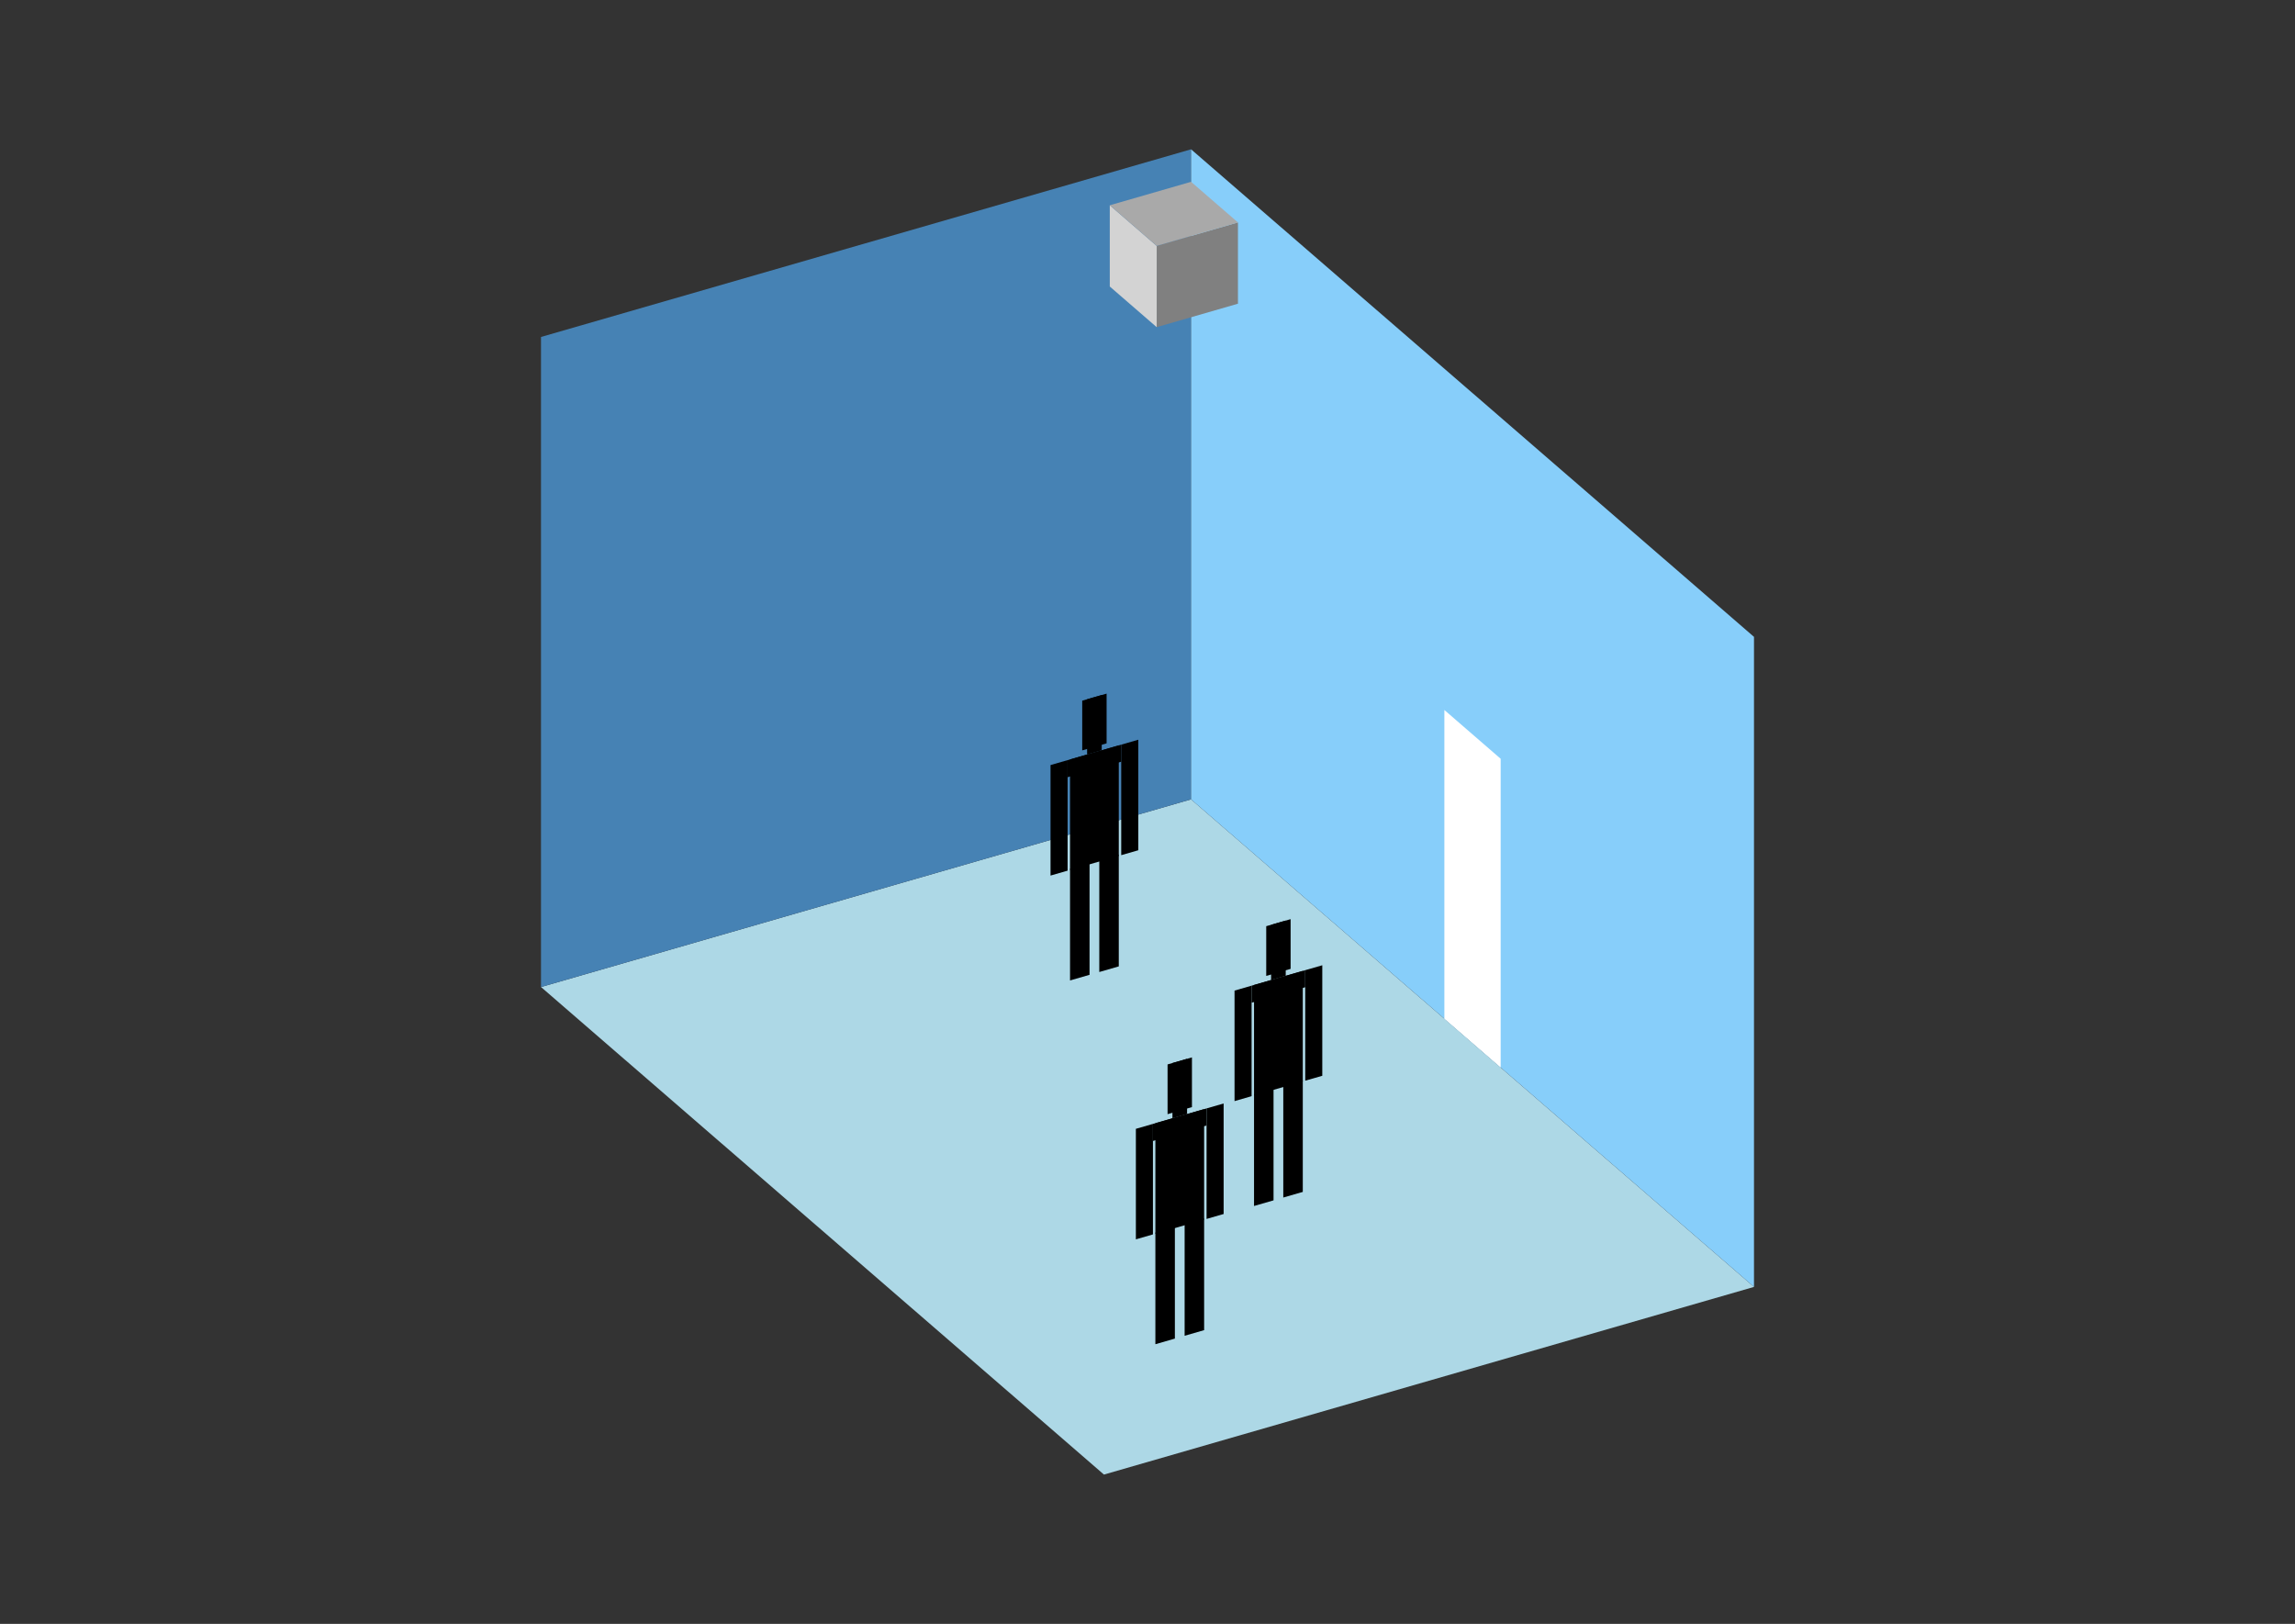 <?xml version="1.0" encoding="UTF-8"?>
<svg
  xmlns="http://www.w3.org/2000/svg"
  width="848"
  height="600"
  style="background-color:white"
>
  <rect width="100%" height="100%" fill="#333333" stroke="none"/>
  <polygon fill="lightblue" points="407.91,544.832 199.902,364.691 440.09,295.355 648.098,475.496" />
  <polygon fill="steelblue" points="199.902,364.691 199.902,124.504 440.09,55.168 440.09,295.355" />
  <polygon fill="lightskyblue" points="648.098,475.496 648.098,235.309 440.09,55.168 440.09,295.355" />
  <polygon fill="white" points="554.494,394.433 554.494,280.344 533.693,262.33 533.693,376.419" />
  <polygon fill="grey" points="427.4,120.879 427.4,90.856 457.424,82.189 457.424,112.212" />
  <polygon fill="lightgrey" points="427.4,120.879 427.4,90.856 410.066,75.844 410.066,105.868" />
  <polygon fill="darkgrey" points="427.4,90.856 410.066,75.844 440.09,67.177 457.424,82.189" />
  <polygon fill="hsl(360.0,50.0%,72.092%)" points="395.377,362.264 395.377,321.024 402.583,318.944 402.583,360.184" />
  <polygon fill="hsl(360.0,50.0%,72.092%)" points="413.391,357.064 413.391,315.824 406.185,317.904 406.185,359.144" />
  <polygon fill="hsl(360.0,50.0%,72.092%)" points="388.171,323.512 388.171,282.68 394.476,280.86 394.476,321.692" />
  <polygon fill="hsl(360.0,50.0%,72.092%)" points="414.292,315.972 414.292,275.14 420.597,273.32 420.597,314.152" />
  <polygon fill="hsl(360.0,50.0%,72.092%)" points="394.476,287.165 394.476,280.86 414.292,275.14 414.292,281.445" />
  <polygon fill="hsl(360.0,50.0%,72.092%)" points="395.377,321.432 395.377,280.6 413.391,275.4 413.391,316.232" />
  <polygon fill="hsl(360.0,50.0%,72.092%)" points="399.881,277.259 399.881,258.884 408.888,256.284 408.888,274.659" />
  <polygon fill="hsl(360.0,50.0%,72.092%)" points="401.682,278.78 401.682,258.364 407.086,256.804 407.086,277.22" />
  <polygon fill="hsl(360.0,50.0%,50.66%)" points="463.365,445.593 463.365,404.353 470.571,402.273 470.571,443.513" />
  <polygon fill="hsl(360.0,50.0%,50.66%)" points="481.379,440.393 481.379,399.152 474.174,401.232 474.174,442.473" />
  <polygon fill="hsl(360.0,50.0%,50.66%)" points="456.16,406.841 456.16,366.009 462.465,364.189 462.465,405.021" />
  <polygon fill="hsl(360.0,50.0%,50.66%)" points="482.28,399.301 482.28,358.469 488.585,356.649 488.585,397.481" />
  <polygon fill="hsl(360.0,50.0%,50.66%)" points="462.465,370.494 462.465,364.189 482.28,358.469 482.28,364.774" />
  <polygon fill="hsl(360.0,50.0%,50.66%)" points="463.365,404.761 463.365,363.929 481.379,358.729 481.379,399.561" />
  <polygon fill="hsl(360.0,50.0%,50.66%)" points="467.869,360.587 467.869,342.213 476.876,339.613 476.876,357.987" />
  <polygon fill="hsl(360.0,50.0%,50.66%)" points="469.67,362.109 469.67,341.693 475.075,340.133 475.075,360.549" />
  <polygon fill="hsl(360.0,50.0%,42.218%)" points="426.911,496.669 426.911,455.429 434.117,453.349 434.117,494.589" />
  <polygon fill="hsl(360.0,50.0%,42.218%)" points="444.925,491.469 444.925,450.229 437.719,452.309 437.719,493.549" />
  <polygon fill="hsl(360.0,50.0%,42.218%)" points="419.705,457.918 419.705,417.086 426.01,415.266 426.01,456.097" />
  <polygon fill="hsl(360.0,50.0%,42.218%)" points="445.826,450.377 445.826,409.545 452.131,407.725 452.131,448.557" />
  <polygon fill="hsl(360.0,50.0%,42.218%)" points="426.01,421.571 426.01,415.266 445.826,409.545 445.826,415.85" />
  <polygon fill="hsl(360.0,50.0%,42.218%)" points="426.911,455.837 426.911,415.006 444.925,409.805 444.925,450.637" />
  <polygon fill="hsl(360.0,50.0%,42.218%)" points="431.415,411.664 431.415,393.29 440.422,390.69 440.422,409.064" />
  <polygon fill="hsl(360.0,50.0%,42.218%)" points="433.216,413.186 433.216,392.77 438.62,391.21 438.62,411.625" />
</svg>

